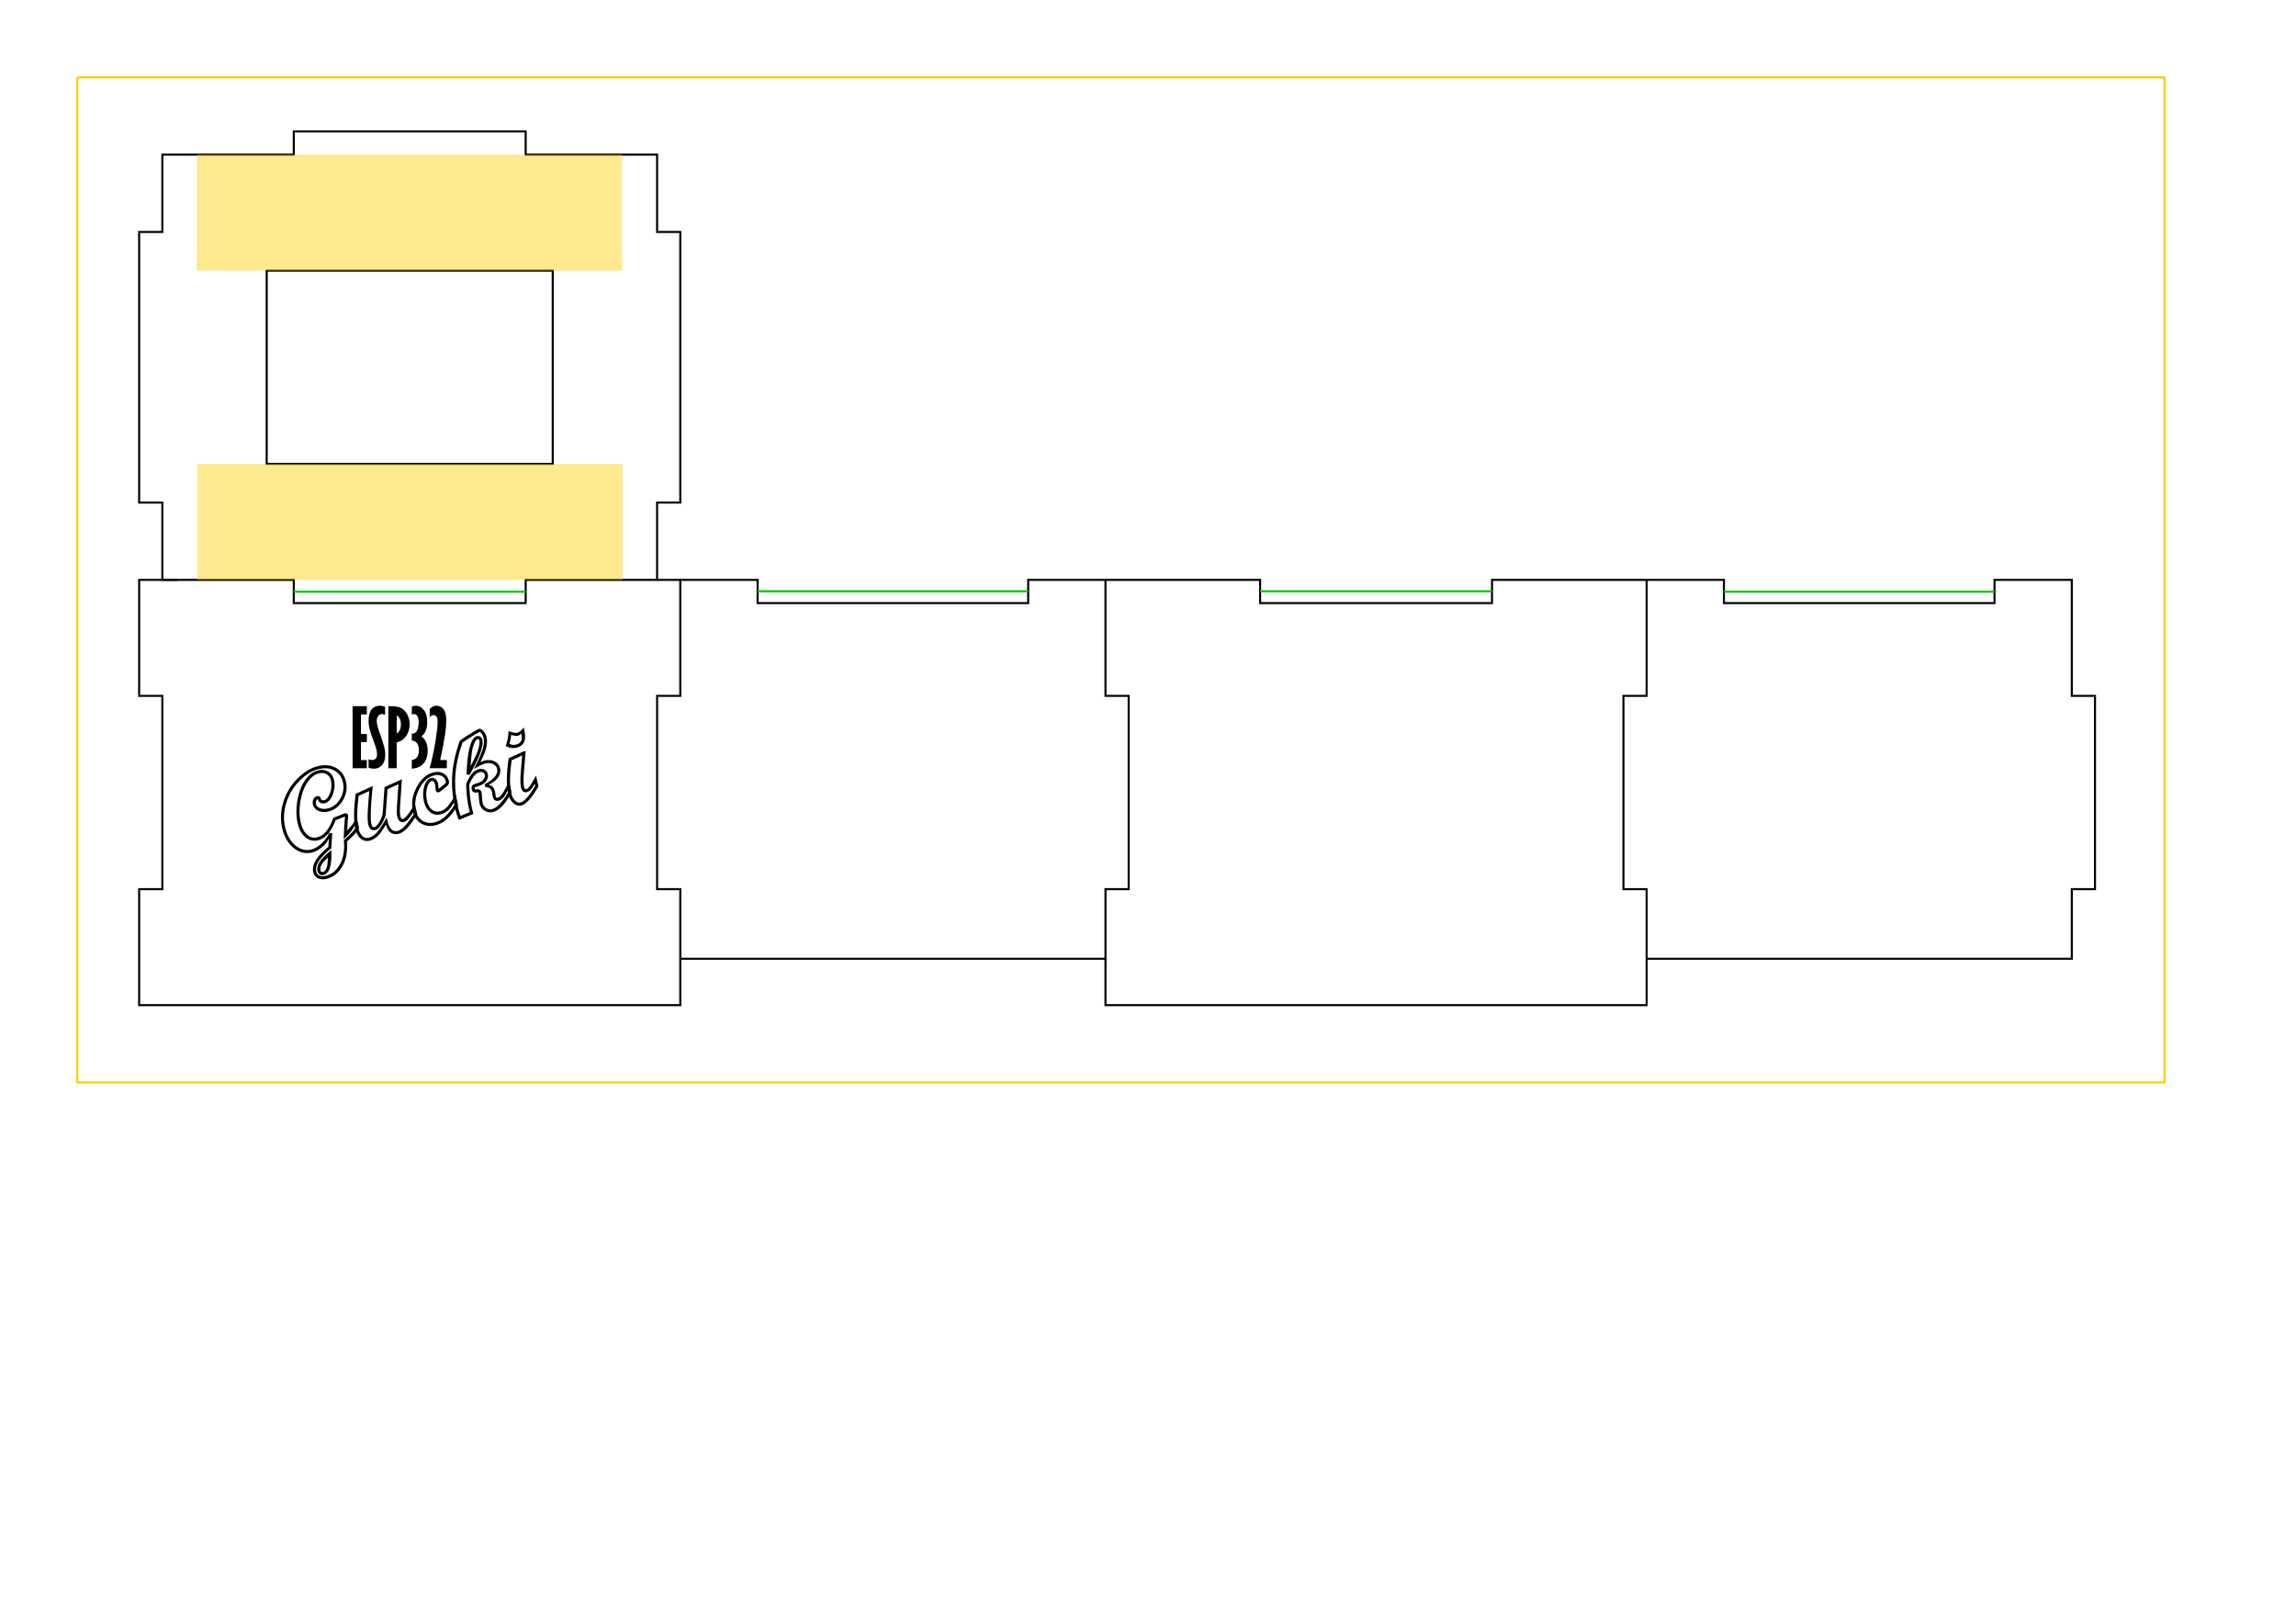 <?xml version="1.0" encoding="UTF-8" standalone="no"?>
<!-- Created with Inkscape (http://www.inkscape.org/) -->

<svg
   width="297mm"
   height="210mm"
   viewBox="0 0 297 210"
   version="1.1"
   id="svg5"
   inkscape:version="1.1.1 (3bf5ae0d25, 2021-09-20)"
   sodipodi:docname="HF_3mm27cmX13cm.svg"
   xmlns:inkscape="http://www.inkscape.org/namespaces/inkscape"
   xmlns:sodipodi="http://sodipodi.sourceforge.net/DTD/sodipodi-0.dtd"
   xmlns="http://www.w3.org/2000/svg"
   xmlns:svg="http://www.w3.org/2000/svg">
  <sodipodi:namedview
     id="namedview7"
     pagecolor="#ffffff"
     bordercolor="#666666"
     borderopacity="1.0"
     inkscape:pageshadow="2"
     inkscape:pageopacity="0.0"
     inkscape:pagecheckerboard="0"
     inkscape:document-units="mm"
     showgrid="true"
     inkscape:zoom="1.5767014"
     inkscape:cx="604.74354"
     inkscape:cy="277.47803"
     inkscape:window-width="1920"
     inkscape:window-height="974"
     inkscape:window-x="-11"
     inkscape:window-y="-11"
     inkscape:window-maximized="1"
     inkscape:current-layer="layer2">
    <inkscape:grid
       type="xygrid"
       id="grid828"
       units="mm"
       spacingx="1"
       spacingy="1"
       empspacing="10"
       color="#0000ff"
       opacity="0.125" />
  </sodipodi:namedview>
  <defs
     id="defs2" />
  <g
     inkscape:label="Schnitt"
     inkscape:groupmode="layer"
     id="layer1"
     sodipodi:insensitive="true">
    <path
       style="fill:none;stroke:#000000;stroke-width:0.265px;stroke-linecap:butt;stroke-linejoin:miter;stroke-opacity:1"
       d="m 21,20 v 10 h -3 v 35 h 3 L 21,75 38,75 v 3 h 30 v -3 l 17,-10e-7 V 65 h 3 V 30 H 85 V 20 H 68 V 17 H 38 v 3 z"
       id="path1700"
       sodipodi:nodetypes="ccccccccccccccccccccc" />
    <path
       style="fill:none;stroke:#000000;stroke-width:0.265px;stroke-linecap:butt;stroke-linejoin:miter;stroke-opacity:1"
       d="m 143,75 h 20 v 3 h 30 v -3 h 20"
       id="path1700-0"
       sodipodi:nodetypes="cccccc" />
    <path
       style="fill:none;stroke:#000000;stroke-width:0.268px;stroke-linecap:butt;stroke-linejoin:miter;stroke-opacity:1"
       d="M 71.5,60 V 35 h -37 v 25 z"
       id="path1735" />
    <path
       style="fill:none;stroke:#000000;stroke-width:0.265px;stroke-linecap:butt;stroke-linejoin:miter;stroke-opacity:1"
       d="m 23,75 h -5 v 15 h 3 v 25 h -3 v 15 H 88 V 115 H 85 V 90 H 88 V 75 L 85,75"
       id="path3280"
       sodipodi:nodetypes="cccccccccccccc" />
    <path
       style="fill:none;stroke:#000000;stroke-width:0.265px;stroke-linecap:butt;stroke-linejoin:miter;stroke-opacity:1"
       d="m 88,124 h 55 v -9 h 3 V 90 h -3 V 75 h -10 v 3 H 98 V 75 H 88"
       id="path4033"
       sodipodi:nodetypes="cccccccccccc" />
    <path
       style="fill:none;stroke:#000000;stroke-width:0.265px;stroke-linecap:butt;stroke-linejoin:miter;stroke-opacity:1"
       d="m 143,124 v 6 h 70 v -15 h -3 V 90 h 3 V 75"
       id="path3280-9"
       sodipodi:nodetypes="cccccccc" />
    <path
       style="fill:none;stroke:#000000;stroke-width:0.265px;stroke-linecap:butt;stroke-linejoin:miter;stroke-opacity:1"
       d="m 213,124 h 55 v -9 h 3 V 90 h -3 V 75 h -10 v 3 h -35 v -3 h -10"
       id="path4033-7"
       sodipodi:nodetypes="cccccccccccc" />
  </g>
  <g
     inkscape:groupmode="layer"
     id="layer3"
     inkscape:label="Schrift"
     style="display:inline"
     sodipodi:insensitive="true">
    <g
       id="g8487"
       transform="translate(-0.846,-1.698)"
       style="fill:#000000;fill-opacity:1;stroke:none;stroke-width:0.1;stroke-miterlimit:4;stroke-dasharray:none;stroke-opacity:1"
       inkscape:export-filename="Z:\pek\Artikel aktuell\05_ESP-Gucki\Schneidevorlagen\Schriftzug.png"
       inkscape:export-xdpi="999.84021"
       inkscape:export-ydpi="999.84021">
      <g
         aria-label="ESP32"
         id="text1700"
         style="font-size:10.079px;line-height:1.25;fill:#000000;fill-opacity:1;stroke:none;stroke-width:0.1;stroke-miterlimit:4;stroke-dasharray:none;stroke-opacity:1">
        <path
           d="m 46.455,93.033 h 1.845 v 1.063 h -0.763 v 2.529 h 0.763 v 1.043 h -0.763 v 2.333 h 0.763 v 1.053 h -1.845 z"
           style="font-family:'Gill Sans MT Ext Condensed Bold';-inkscape-font-specification:'Gill Sans MT Ext Condensed Bold, ';fill:#000000;fill-opacity:1;stroke:none;stroke-width:0.1;stroke-miterlimit:4;stroke-dasharray:none;stroke-opacity:1"
           id="path8316" />
        <path
           d="m 48.522,99.888 q 0.251,0.108 0.463,0.108 0.29,0 0.458,-0.187 0.172,-0.187 0.172,-0.551 0,-0.29 -0.064,-0.556 -0.123,-0.527 -0.453,-1.363 -0.33,-0.842 -0.487,-1.526 -0.089,-0.389 -0.089,-0.866 0,-1.033 0.399,-1.506 0.404,-0.472 1.048,-0.472 0.3,0 0.689,0.123 v 1.068 q -0.226,-0.108 -0.413,-0.108 -0.276,0 -0.468,0.226 -0.192,0.226 -0.192,0.659 0,0.285 0.064,0.561 0.123,0.517 0.413,1.284 0.364,0.96 0.531,1.717 0.084,0.384 0.084,0.822 0,0.866 -0.423,1.334 -0.418,0.463 -1.048,0.463 -0.276,0 -0.684,-0.128 z"
           style="font-family:'Gill Sans MT Ext Condensed Bold';-inkscape-font-specification:'Gill Sans MT Ext Condensed Bold, ';fill:#000000;fill-opacity:1;stroke:none;stroke-width:0.1;stroke-miterlimit:4;stroke-dasharray:none;stroke-opacity:1"
           id="path8318" />
        <path
           d="m 51.081,93.033 h 0.344 q 0.876,0 1.339,0.256 0.468,0.256 0.768,0.817 0.3,0.556 0.3,1.26 0,0.595 -0.217,1.112 -0.217,0.512 -0.64,0.851 -0.295,0.241 -0.812,0.399 v 3.327 h -1.083 z m 1.083,1.191 v 2.347 q 0.541,-0.359 0.541,-1.181 0,-0.433 -0.138,-0.723 -0.133,-0.29 -0.404,-0.443 z"
           style="font-family:'Gill Sans MT Ext Condensed Bold';-inkscape-font-specification:'Gill Sans MT Ext Condensed Bold, ';fill:#000000;fill-opacity:1;stroke:none;stroke-width:0.1;stroke-miterlimit:4;stroke-dasharray:none;stroke-opacity:1"
           id="path8320" />
        <path
           d="m 54.117,93.097 q 0.251,-0.128 0.531,-0.128 0.571,0 1.014,0.541 0.448,0.541 0.448,1.575 0,1.309 -0.748,1.845 0.374,0.29 0.561,0.664 0.246,0.492 0.246,1.176 0,0.733 -0.261,1.265 -0.261,0.527 -0.768,0.807 -0.369,0.207 -1.024,0.276 v -1.122 q 0.438,-0.059 0.674,-0.359 0.241,-0.305 0.241,-0.876 0,-0.645 -0.251,-0.95 -0.246,-0.31 -0.664,-0.335 v -0.891 q 0.271,0.005 0.458,-0.128 0.192,-0.138 0.31,-0.492 0.118,-0.354 0.118,-0.778 0,-0.655 -0.177,-0.896 -0.177,-0.246 -0.428,-0.246 -0.108,0 -0.281,0.064 z"
           style="font-family:'Gill Sans MT Ext Condensed Bold';-inkscape-font-specification:'Gill Sans MT Ext Condensed Bold, ';fill:#000000;fill-opacity:1;stroke:none;stroke-width:0.1;stroke-miterlimit:4;stroke-dasharray:none;stroke-opacity:1"
           id="path8322" />
        <path
           d="m 56.43,93.392 q 0.285,-0.251 0.472,-0.335 0.192,-0.089 0.413,-0.089 0.536,0 0.896,0.448 0.364,0.443 0.364,1.452 0,0.753 -0.153,1.806 -0.177,1.23 -0.635,3.317 h 0.861 v 1.063 h -2.219 q 0.487,-1.826 0.792,-3.779 0.236,-1.491 0.236,-2.229 0,-0.477 -0.148,-0.669 -0.148,-0.197 -0.364,-0.197 -0.281,0 -0.517,0.256 z"
           style="font-family:'Gill Sans MT Ext Condensed Bold';-inkscape-font-specification:'Gill Sans MT Ext Condensed Bold, ';fill:#000000;fill-opacity:1;stroke:none;stroke-width:0.1;stroke-miterlimit:4;stroke-dasharray:none;stroke-opacity:1"
           id="path8324" />
      </g>
      <g
         aria-label="Gucki"
         transform="rotate(-13.068)"
         id="text2760"
         style="font-size:14.846px;fill:#000000;fill-opacity:1;stroke:none;stroke-width:0.1;stroke-miterlimit:4;stroke-dasharray:none;stroke-opacity:1">
        <path
           style="color:#000000;-inkscape-font-specification:'Script MT Bold, ';fill:#000000;fill-opacity:1;stroke:none;stroke-width:0.1;stroke-miterlimit:4;stroke-dasharray:none;stroke-opacity:1"
           d="m 18.168,107.662 c -0.972,0 -1.968,0.323 -2.982,0.951 -1.017,0.625 -1.843,1.465 -2.467,2.51 h 0.002 c -0.626,1.043 -0.943,2.157 -0.943,3.328 0,1.111 0.28,2.05 0.846,2.795 v 0.002 h 0.002 c 0.571,0.739 1.318,1.129 2.188,1.129 0.543,0 1.115,-0.184 1.717,-0.535 0.359,-0.209 0.571,-0.483 0.832,-0.734 -0.104,0.335 -0.207,0.653 -0.314,1.031 -0.831,0.412 -1.49,0.83 -1.932,1.271 -0.46,0.46 -0.713,0.957 -0.713,1.471 0,0.37 0.139,0.696 0.406,0.916 h 0.002 c 0.271,0.219 0.633,0.32 1.061,0.32 0.883,0 1.687,-0.386 2.377,-1.121 0.679,-0.719 1.106,-1.729 1.311,-2.994 0.877,-0.46 1.516,-0.878 1.863,-1.281 l 0.049,-0.057 v -0.074 -1.416 l -0.357,0.459 c -0.281,0.361 -0.752,0.68 -1.209,1.002 0.128,-0.458 0.268,-0.975 0.352,-1.211 0.066,-0.185 0.114,-0.329 0.148,-0.438 0.017,-0.054 0.031,-0.099 0.041,-0.137 0.01,-0.038 0.018,-0.058 0.018,-0.115 0,-0.106 -0.072,-0.241 -0.176,-0.291 -0.103,-0.05 -0.202,-0.046 -0.307,-0.031 l -1.453,0.209 -0.049,0.076 c -0.847,1.311 -1.698,1.916 -2.551,1.916 -0.506,0 -0.879,-0.191 -1.186,-0.607 -0.306,-0.421 -0.469,-0.997 -0.469,-1.75 0,-0.821 0.183,-1.692 0.557,-2.615 0.378,-0.926 0.862,-1.664 1.447,-2.221 0.587,-0.555 1.167,-0.814 1.76,-0.814 0.393,0 0.688,0.114 0.926,0.348 l 0.002,0.002 c 0.237,0.229 0.352,0.51 0.352,0.893 0,0.565 -0.164,1.089 -0.502,1.592 -0.334,0.499 -0.648,0.701 -0.943,0.701 -0.107,0 -0.188,-0.026 -0.266,-0.084 -0.064,-0.048 -0.086,-0.085 -0.086,-0.186 0,-0.113 -0.022,-0.228 -0.102,-0.32 -0.079,-0.092 -0.203,-0.135 -0.314,-0.135 -0.216,0 -0.415,0.12 -0.557,0.303 l -0.002,0.002 -0.002,0.002 c -0.136,0.183 -0.205,0.401 -0.205,0.633 0,0.38 0.186,0.719 0.514,0.965 h 0.002 v 0.002 c 0.333,0.246 0.751,0.365 1.229,0.365 0.813,0 1.546,-0.34 2.16,-0.99 0.615,-0.65 0.932,-1.423 0.932,-2.283 0,-0.8 -0.287,-1.481 -0.848,-1.99 -0.556,-0.51 -1.289,-0.762 -2.158,-0.762 z m 0,0.4 c 0.793,0 1.411,0.219 1.889,0.656 v 0.002 c 0.483,0.438 0.717,0.986 0.717,1.693 0,0.764 -0.268,1.421 -0.822,2.008 -0.555,0.587 -1.165,0.865 -1.869,0.865 -0.412,0 -0.734,-0.098 -0.99,-0.287 -0.252,-0.189 -0.354,-0.386 -0.354,-0.645 0,-0.155 0.04,-0.278 0.127,-0.395 0.088,-0.112 0.156,-0.145 0.238,-0.145 0.034,0 0.016,0.002 0.01,-0.006 -0.007,-0.008 0.008,0.005 0.008,0.06 0,0.199 0.088,0.391 0.246,0.508 0.145,0.107 0.321,0.162 0.504,0.162 0.477,0 0.904,-0.324 1.275,-0.879 0.377,-0.561 0.57,-1.171 0.57,-1.814 0,-0.468 -0.161,-0.877 -0.475,-1.18 -0.313,-0.307 -0.729,-0.463 -1.205,-0.463 -0.712,0 -1.396,0.322 -2.035,0.926 H 16 c -0.633,0.603 -1.144,1.391 -1.539,2.359 -0.39,0.962 -0.588,1.885 -0.588,2.766 0,0.812 0.175,1.481 0.545,1.988 h 0.002 c 0.37,0.502 0.893,0.77 1.508,0.77 1.015,0 1.952,-0.719 2.816,-2.02 l 1.293,-0.186 c 0.002,-2.3e-4 3.62e-4,2.1e-4 0.002,0 -0.006,0.019 -0.008,0.032 -0.016,0.057 -0.031,0.1 -0.08,0.243 -0.145,0.426 -0.135,0.379 -0.313,0.993 -0.541,1.855 l -0.123,0.467 0.416,-0.242 c 0.613,-0.356 1.04,-0.771 1.439,-1.195 v 0.316 c -0.304,0.338 -0.883,0.749 -1.775,1.209 l -0.092,0.047 -0.016,0.102 c -0.189,1.258 -0.604,2.208 -1.23,2.871 v 0.002 c -0.634,0.675 -1.316,0.994 -2.086,0.994 -0.365,0 -0.626,-0.083 -0.809,-0.23 h -0.002 c -0.176,-0.147 -0.258,-0.329 -0.258,-0.605 0,-0.385 0.184,-0.776 0.596,-1.188 0.412,-0.412 1.048,-0.833 1.908,-1.25 l 0.08,-0.039 0.025,-0.086 c 0.183,-0.65 0.36,-1.234 0.533,-1.752 l -0.355,-0.178 c -0.284,0.411 -0.701,0.78 -1.262,1.107 -0.558,0.326 -1.063,0.48 -1.516,0.48 -0.754,0 -1.359,-0.31 -1.871,-0.973 -0.507,-0.666 -0.764,-1.508 -0.764,-2.553 0,-1.1 0.293,-2.136 0.885,-3.123 0.593,-0.994 1.368,-1.783 2.332,-2.375 h 0.002 c 0.967,-0.599 1.888,-0.891 2.771,-0.891 z m -0.832,10.568 -0.373,0.186 c -0.64,0.32 -1.127,0.64 -1.465,0.973 -0.337,0.332 -0.531,0.689 -0.531,1.062 0,0.194 0.049,0.373 0.172,0.502 0.123,0.129 0.303,0.184 0.492,0.184 0.39,0 0.726,-0.259 0.982,-0.682 0.257,-0.423 0.463,-1.024 0.635,-1.816 z m -0.662,0.854 c -0.128,0.441 -0.253,0.918 -0.402,1.164 -0.217,0.358 -0.422,0.488 -0.641,0.488 -0.12,0 -0.172,-0.026 -0.203,-0.059 -0.031,-0.033 -0.061,-0.097 -0.061,-0.227 0,-0.236 0.121,-0.491 0.412,-0.777 0.191,-0.188 0.562,-0.39 0.895,-0.59 z"
           id="path8345" />
        <path
           style="color:#000000;-inkscape-font-specification:'Script MT Bold, ';fill:#000000;fill-opacity:1;stroke:none;stroke-width:0.1;stroke-miterlimit:4;stroke-dasharray:none;stroke-opacity:1"
           d="m 28.297,111.768 -2.42,0.488 -0.984,3.203 c -0.077,0.257 -0.291,0.597 -0.652,0.996 -0.357,0.389 -0.644,0.543 -0.787,0.543 -0.13,0 -0.184,-0.029 -0.232,-0.094 -0.049,-0.065 -0.09,-0.195 -0.09,-0.402 0,-0.577 0.387,-2.083 1.178,-4.393 l 0.113,-0.33 -2.379,0.475 -0.039,0.105 c -0.681,1.838 -1.027,3.266 -1.027,4.316 10e-7,0.55 0.117,1.009 0.371,1.357 0.253,0.347 0.624,0.539 1.047,0.539 0.447,0 0.897,-0.154 1.342,-0.445 l 0.002,-0.002 c 0.364,-0.243 0.78,-0.65 1.209,-1.096 0.043,0.361 0.077,0.729 0.246,0.982 v 0.002 c 0.24,0.352 0.616,0.545 1.051,0.545 0.399,0 0.819,-0.162 1.27,-0.461 v -0.002 h 0.002 c 0.445,-0.3 0.984,-0.753 1.627,-1.361 l 0.062,-0.059 v -0.086 -1.297 l -0.945,0.891 v -0.002 c -0.481,0.448 -0.851,0.635 -0.98,0.635 -0.106,0 -0.139,-0.02 -0.182,-0.082 -0.042,-0.062 -0.082,-0.194 -0.082,-0.398 0,-0.189 0.079,-0.603 0.246,-1.186 0.168,-0.586 0.48,-1.607 0.934,-3.061 z m -0.58,0.525 c -0.38,1.221 -0.687,2.217 -0.84,2.748 -0.171,0.596 -0.26,1.01 -0.26,1.295 0,0.25 0.038,0.458 0.15,0.623 0.112,0.165 0.308,0.258 0.512,0.258 0.373,0 0.749,-0.272 1.254,-0.742 l 0.271,-0.256 v 0.277 c -0.6,0.564 -1.115,0.999 -1.514,1.268 -0.409,0.271 -0.76,0.395 -1.047,0.395 -0.329,0 -0.543,-0.112 -0.719,-0.369 -0.173,-0.26 -0.271,-0.632 -0.271,-1.127 v -0.518 l -0.348,0.383 c -0.525,0.577 -0.991,0.999 -1.391,1.266 -0.395,0.259 -0.766,0.379 -1.121,0.379 -0.312,-1e-5 -0.531,-0.111 -0.723,-0.373 -0.19,-0.26 -0.295,-0.63 -0.295,-1.123 0,-0.937 0.337,-2.325 0.977,-4.076 l 1.49,-0.297 c -0.686,2.042 -1.113,3.514 -1.113,4.199 0,0.257 0.046,0.475 0.172,0.643 0.125,0.167 0.332,0.254 0.551,0.254 0.359,0 0.695,-0.251 1.082,-0.674 l 0.002,-0.002 c 0.383,-0.422 0.632,-0.795 0.738,-1.146 v -0.002 l 0.914,-2.973 z"
           id="path8347" />
        <path
           style="color:#000000;-inkscape-font-specification:'Script MT Bold, ';fill:#000000;fill-opacity:1;stroke:none;stroke-width:0.1;stroke-miterlimit:4;stroke-dasharray:none;stroke-opacity:1"
           d="m 32.506,111.83 c -0.941,0 -1.815,0.477 -2.594,1.381 -0.774,0.899 -1.172,1.903 -1.172,2.98 0,0.671 0.224,1.252 0.666,1.699 h 0.002 c 0.447,0.442 1.028,0.668 1.699,0.668 0.594,0 1.166,-0.154 1.705,-0.453 0.54,-0.298 1.121,-0.756 1.748,-1.373 l 0.061,-0.059 v -0.084 -1.336 l -0.346,0.363 c -0.433,0.457 -0.818,0.794 -1.146,1.008 -0.313,0.203 -0.639,0.301 -0.992,0.301 -0.409,0 -0.704,-0.139 -0.945,-0.439 -0.241,-0.301 -0.369,-0.709 -0.369,-1.252 0,-0.638 0.138,-1.197 0.41,-1.688 0.277,-0.489 0.541,-0.68 0.795,-0.68 0.092,0 0.132,0.021 0.189,0.107 l 0.002,0.002 0.002,0.002 c 0.062,0.089 0.1,0.217 0.1,0.4 0,0.008 -0.012,0.156 -0.041,0.371 -0.029,0.214 -0.045,0.316 -0.045,0.404 0,0.072 0.008,0.147 0.061,0.223 0.053,0.075 0.159,0.121 0.24,0.121 0.115,0 0.198,-0.038 0.311,-0.092 l 0.842,-0.398 c 0.154,-0.074 0.272,-0.15 0.355,-0.264 0.091,-0.118 0.121,-0.264 0.121,-0.424 0,-0.429 -0.164,-0.806 -0.475,-1.078 -0.31,-0.276 -0.717,-0.412 -1.184,-0.412 z m 0,0.4 c 0.393,0 0.687,0.104 0.918,0.311 l 0.002,0.002 c 0.231,0.202 0.338,0.443 0.338,0.777 0,0.109 -0.024,0.165 -0.037,0.182 l -0.002,0.002 -0.004,0.004 c -0.013,0.019 -0.082,0.079 -0.207,0.139 l -0.84,0.398 c -0.018,0.009 -0.012,0.006 -0.027,0.012 0.005,-0.051 0.009,-0.1 0.029,-0.252 v -0.002 c 0.029,-0.219 0.045,-0.336 0.045,-0.424 0,-0.24 -0.052,-0.455 -0.172,-0.627 -3.35e-4,-5e-4 -0.002,5.1e-4 -0.002,0 -0.117,-0.174 -0.312,-0.285 -0.52,-0.285 -0.451,0 -0.833,0.333 -1.145,0.885 v 0.002 c -0.308,0.554 -0.461,1.185 -0.461,1.881 0,0.607 0.147,1.116 0.457,1.502 0.309,0.385 0.749,0.59 1.258,0.59 0.429,0 0.839,-0.124 1.211,-0.365 v -0.002 c 0.263,-0.172 0.57,-0.473 0.873,-0.764 v 0.299 c -0.584,0.568 -1.123,0.999 -1.6,1.262 h -0.002 c -0.485,0.27 -0.985,0.402 -1.512,0.402 -0.584,0 -1.042,-0.18 -1.416,-0.549 l -0.002,-0.002 c -0.369,-0.374 -0.549,-0.832 -0.549,-1.416 0,-0.981 0.351,-1.878 1.074,-2.719 0.729,-0.846 1.483,-1.242 2.291,-1.242 z"
           id="path8349" />
        <path
           style="color:#000000;-inkscape-font-specification:'Script MT Bold, ';fill:#000000;fill-opacity:1;stroke:none;stroke-width:0.1;stroke-miterlimit:4;stroke-dasharray:none;stroke-opacity:1"
           d="m 39.486,107.676 c -0.06,0 -0.084,0.01 -0.131,0.021 -0.047,0.011 -0.104,0.026 -0.176,0.047 -0.144,0.041 -0.341,0.102 -0.594,0.182 -0.51,0.157 -1.111,0.375 -1.805,0.656 l -0.059,0.025 -0.035,0.053 c -0.897,1.405 -1.546,2.777 -1.943,4.117 -0.397,1.338 -0.596,2.743 -0.596,4.211 0,0.539 0.03,0.998 0.096,1.381 l 0.035,0.197 2.014,-0.338 -0.006,-0.174 c -0.014,-0.435 -0.011,-0.824 0.008,-1.164 0.019,-0.365 0.056,-0.767 0.113,-1.201 v -0.002 c 0.058,-0.422 0.111,-0.75 0.158,-0.98 0.023,-0.115 0.046,-0.207 0.064,-0.27 0.019,-0.063 0.043,-0.101 0.029,-0.082 h -0.002 c 0.148,-0.19 0.283,-0.353 0.404,-0.488 0.124,-0.138 0.239,-0.254 0.346,-0.348 l 0.006,-0.004 c 6e-4,-5.3e-4 0.001,-10e-4 0.002,-0.002 0.11,-0.087 0.214,-0.158 0.311,-0.213 l 0.004,-0.002 c 0.091,-0.049 0.185,-0.087 0.283,-0.111 h 0.002 c 0.094,-0.025 0.192,-0.037 0.297,-0.037 0.183,0 0.307,0.048 0.408,0.143 l 0.002,0.002 0.004,0.002 c 0.106,0.092 0.148,0.185 0.148,0.334 0,0.218 -0.09,0.396 -0.316,0.576 -0.211,0.164 -0.564,0.269 -1.07,0.283 h 0.006 c -0.217,0 -0.398,0.026 -0.535,0.154 -0.131,0.122 -0.166,0.297 -0.166,0.488 0,0.139 0.061,0.285 0.172,0.373 0.111,0.088 0.248,0.117 0.398,0.123 h 0.002 0.002 c 0.096,0.002 0.138,0.024 0.152,0.037 0.015,0.013 0.027,0.03 0.027,0.104 0,-0.023 -0.005,0.053 -0.02,0.146 -0.014,0.093 -0.036,0.224 -0.064,0.393 -0.059,0.344 -0.09,0.603 -0.09,0.795 0,0.402 0.142,0.764 0.412,1.045 v 0.002 c 0.271,0.277 0.627,0.422 1.021,0.422 0.835,0 1.767,-0.649 2.879,-1.863 l 0.053,-0.057 v -0.078 -1.385 l -0.354,0.424 c -0.44,0.527 -0.783,0.88 -1.004,1.049 -0.226,0.173 -0.411,0.242 -0.539,0.242 -0.102,0 -0.139,-0.022 -0.162,-0.047 -0.023,-0.025 -0.05,-0.079 -0.051,-0.193 -4e-6,-0.001 0,-8.6e-4 0,-0.002 l 0.043,-0.646 v -0.006 c 0,-0.301 -0.084,-0.572 -0.26,-0.777 -0.084,-0.098 -0.236,-0.129 -0.354,-0.195 0.513,-0.169 1.012,-0.34 1.318,-0.59 0.396,-0.323 0.615,-0.738 0.615,-1.199 0,-0.406 -0.179,-0.767 -0.502,-1.025 -4.68e-4,-3.9e-4 -0.002,3.8e-4 -0.002,0 -0.325,-0.264 -0.743,-0.393 -1.227,-0.393 -0.159,0 -0.38,0.066 -0.572,0.102 0.419,-0.532 0.822,-1.053 1.053,-1.463 v -0.002 c 0.297,-0.533 0.453,-1.035 0.453,-1.51 0,-0.285 -0.064,-0.561 -0.188,-0.818 -0.061,-0.128 -0.124,-0.232 -0.205,-0.314 -0.081,-0.082 -0.192,-0.148 -0.316,-0.148 z m 0,0.4 c -0.009,0 -0.004,-0.006 0.029,0.027 0.033,0.034 0.083,0.103 0.133,0.207 0.099,0.206 0.146,0.419 0.146,0.646 0,0.386 -0.129,0.825 -0.402,1.316 -0.276,0.49 -0.713,1.097 -1.307,1.811 l -0.42,0.504 0.631,-0.186 c 0.399,-0.117 0.724,-0.172 0.965,-0.172 0.415,0 0.731,0.103 0.977,0.303 l 0.002,0.002 c 0.246,0.196 0.352,0.414 0.352,0.713 0,0.341 -0.142,0.622 -0.469,0.889 -0.327,0.267 -0.843,0.501 -1.549,0.686 l 0.006,0.389 c 0.254,0.059 0.422,0.156 0.529,0.281 0.107,0.125 0.164,0.287 0.164,0.516 2e-6,7.9e-4 0,10e-4 0,0.002 l -0.045,0.645 v 0.008 c 0,0.179 0.044,0.346 0.158,0.469 0.114,0.122 0.282,0.174 0.455,0.174 0.258,0 0.515,-0.12 0.781,-0.324 0.182,-0.139 0.457,-0.46 0.715,-0.744 v 0.25 c -1.056,1.139 -1.928,1.686 -2.531,1.686 -0.302,0 -0.532,-0.094 -0.734,-0.301 -0.203,-0.212 -0.299,-0.454 -0.299,-0.768 0,-0.146 0.027,-0.394 0.084,-0.727 0.029,-0.17 0.052,-0.303 0.066,-0.4 0.015,-0.098 0.023,-0.141 0.023,-0.207 0,-0.149 -0.049,-0.3 -0.16,-0.4 -0.111,-0.1 -0.257,-0.136 -0.412,-0.139 -0.096,-0.005 -0.15,-0.028 -0.164,-0.039 -0.014,-0.011 -0.018,-0.009 -0.018,-0.059 0,-0.137 0.033,-0.192 0.037,-0.195 h 0.002 c 0.008,-0.007 0.092,-0.047 0.262,-0.047 h 0.002 0.004 c 0.556,-0.015 0.994,-0.127 1.305,-0.369 h 0.002 v -0.002 c 0.295,-0.235 0.467,-0.546 0.467,-0.889 0,-0.244 -0.1,-0.471 -0.281,-0.631 -4.52e-4,-4.2e-4 -0.002,4.2e-4 -0.002,0 -0.179,-0.166 -0.417,-0.25 -0.678,-0.25 -0.137,0 -0.27,0.017 -0.398,0.051 -0.132,0.033 -0.259,0.083 -0.379,0.148 l -0.002,0.002 c -0.122,0.069 -0.247,0.154 -0.375,0.256 l -0.004,0.004 -0.002,0.002 c -0.124,0.108 -0.252,0.237 -0.387,0.387 -0.13,0.145 -0.272,0.316 -0.424,0.512 -0.053,0.069 -0.069,0.129 -0.094,0.211 -0.025,0.082 -0.049,0.182 -0.074,0.305 -0.05,0.245 -0.104,0.58 -0.162,1.008 -0.059,0.444 -0.098,0.856 -0.117,1.234 -0.017,0.303 -0.014,0.654 -0.006,1.021 l -1.264,0.211 c -0.043,-0.32 -0.076,-0.67 -0.076,-1.113 0,-1.432 0.192,-2.798 0.578,-4.098 0.38,-1.281 1.01,-2.603 1.873,-3.963 0.654,-0.263 1.229,-0.475 1.705,-0.621 h 0.002 c 0.25,-0.079 0.445,-0.139 0.582,-0.178 0.068,-0.019 0.121,-0.034 0.158,-0.043 0.037,-0.009 0.07,-0.01 0.039,-0.01 z m -0.492,0.455 c -0.228,0 -0.434,0.127 -0.627,0.324 -0.193,0.197 -0.383,0.476 -0.584,0.838 -0.401,0.732 -0.795,1.839 -1.193,3.336 l 0.342,0.186 0.479,-0.529 0.002,-0.002 c 0.712,-0.802 1.248,-1.488 1.611,-2.064 0.363,-0.577 0.562,-1.039 0.562,-1.438 0,-0.179 -0.038,-0.344 -0.146,-0.469 -0.109,-0.125 -0.277,-0.182 -0.445,-0.182 z m 0,0.4 c 0.092,0 0.121,0.018 0.143,0.043 0.022,0.025 0.049,0.086 0.049,0.207 0,0.254 -0.155,0.678 -0.5,1.225 -0.297,0.471 -0.792,1.081 -1.355,1.734 0.271,-0.86 0.544,-1.783 0.803,-2.254 0.19,-0.343 0.369,-0.594 0.521,-0.75 0.153,-0.156 0.269,-0.205 0.34,-0.205 z"
           id="path8351" />
        <path
           style="color:#000000;-inkscape-font-specification:'Script MT Bold, ';fill:#000000;fill-opacity:1;stroke:none;stroke-width:0.1;stroke-miterlimit:4;stroke-dasharray:none;stroke-opacity:1"
           d="m 45.152,108.814 -0.318,0.234 c -0.23,0.169 -0.443,0.244 -0.656,0.244 -0.164,0 -0.45,-0.099 -0.816,-0.326 l -0.223,-0.139 -0.074,0.254 c -0.15,0.514 -0.358,0.973 -0.627,1.381 l -0.098,0.146 0.135,0.115 c 0.33,0.281 0.739,0.426 1.195,0.426 0.473,0 0.871,-0.176 1.123,-0.518 0.252,-0.341 0.359,-0.817 0.359,-1.422 z m -1.791,0.572 c 0.295,0.16 0.578,0.307 0.816,0.307 0.174,0 0.335,-0.113 0.502,-0.182 -0.038,0.353 -0.078,0.707 -0.209,0.885 -0.176,0.239 -0.418,0.354 -0.801,0.354 -0.321,0 -0.568,-0.122 -0.801,-0.283 0.198,-0.333 0.364,-0.692 0.492,-1.08 z m 0.963,2.457 -1.969,0.412 -0.039,0.102 c -0.7,1.834 -1.057,3.273 -1.057,4.348 0,0.508 0.113,0.949 0.352,1.307 v 0.002 c 0.238,0.351 0.572,0.559 0.949,0.559 0.351,0 0.73,-0.173 1.17,-0.482 0.44,-0.309 0.941,-0.763 1.512,-1.363 l 0.055,-0.057 v -0.08 -1.357 l -0.348,0.391 c -0.407,0.455 -0.711,0.75 -0.875,0.869 -0.163,0.117 -0.307,0.166 -0.447,0.166 -0.043,0 -0.064,-0.012 -0.104,-0.062 -0.039,-0.061 -0.066,-0.147 -0.066,-0.275 0,-0.351 0.142,-1.016 0.439,-1.945 l 0.809,-2.531 z m -0.182,0.447 -0.627,1.961 c -0.302,0.945 -0.459,1.617 -0.459,2.068 0,0.188 0.04,0.362 0.135,0.504 l 0.004,0.004 0.002,0.004 c 0.101,0.134 0.263,0.225 0.43,0.225 0.236,0 0.468,-0.086 0.682,-0.24 0.14,-0.102 0.379,-0.366 0.59,-0.584 V 116.5 c -0.534,0.556 -1.008,0.989 -1.398,1.264 -0.406,0.285 -0.73,0.408 -0.939,0.408 -0.242,0 -0.43,-0.106 -0.617,-0.383 -0.186,-0.28 -0.285,-0.636 -0.285,-1.084 0,-0.961 0.349,-2.357 1.008,-4.105 z"
           id="path8353" />
      </g>
    </g>
  </g>
  <g
     inkscape:groupmode="layer"
     id="layer2"
     inkscape:label="Hilfslinien"
     style="display:inline"
     sodipodi:insensitive="true">
    <path
       style="fill:none;stroke:#ffcc00;stroke-width:0.265px;stroke-linecap:butt;stroke-linejoin:miter;stroke-opacity:1"
       d="M 10,10 H 280 V 140 H 10 V 10"
       id="path1093"
       sodipodi:nodetypes="ccccc" />
    <path
       id="rect1018"
       style="fill:#ffcc00;fill-opacity:0.44;stroke-width:0.3"
       d="M 80.471,20 V 35 H 25.471 V 20 Z" />
    <path
       id="rect1018-5"
       style="fill:#ffcc00;fill-opacity:0.44;stroke-width:0.3"
       d="M 80.529,60 V 75 H 25.529 V 60 Z" />
    <path
       style="fill:none;fill-opacity:1;stroke:#00c800;stroke-width:0.265px;stroke-linecap:butt;stroke-linejoin:miter;stroke-opacity:1"
       d="m 38,76.529 c 6,0 30,0 30,0"
       id="path1044" />
    <path
       style="display:inline;fill:none;fill-opacity:1;stroke:#00c800;stroke-width:0.265px;stroke-linecap:butt;stroke-linejoin:miter;stroke-opacity:1"
       d="m 98,76.471 h 35"
       id="path1044-8"
       sodipodi:nodetypes="cc" />
    <path
       style="display:inline;fill:none;fill-opacity:1;stroke:#00c800;stroke-width:0.265px;stroke-linecap:butt;stroke-linejoin:miter;stroke-opacity:1"
       d="m 223,76.529 h 35"
       id="path1044-8-7"
       sodipodi:nodetypes="cc" />
    <path
       style="display:inline;fill:none;fill-opacity:1;stroke:#00c800;stroke-width:0.265px;stroke-linecap:butt;stroke-linejoin:miter;stroke-opacity:1"
       d="m 163,76.471 c 6,0 30,0 30,0"
       id="path1044-1" />
  </g>
</svg>
